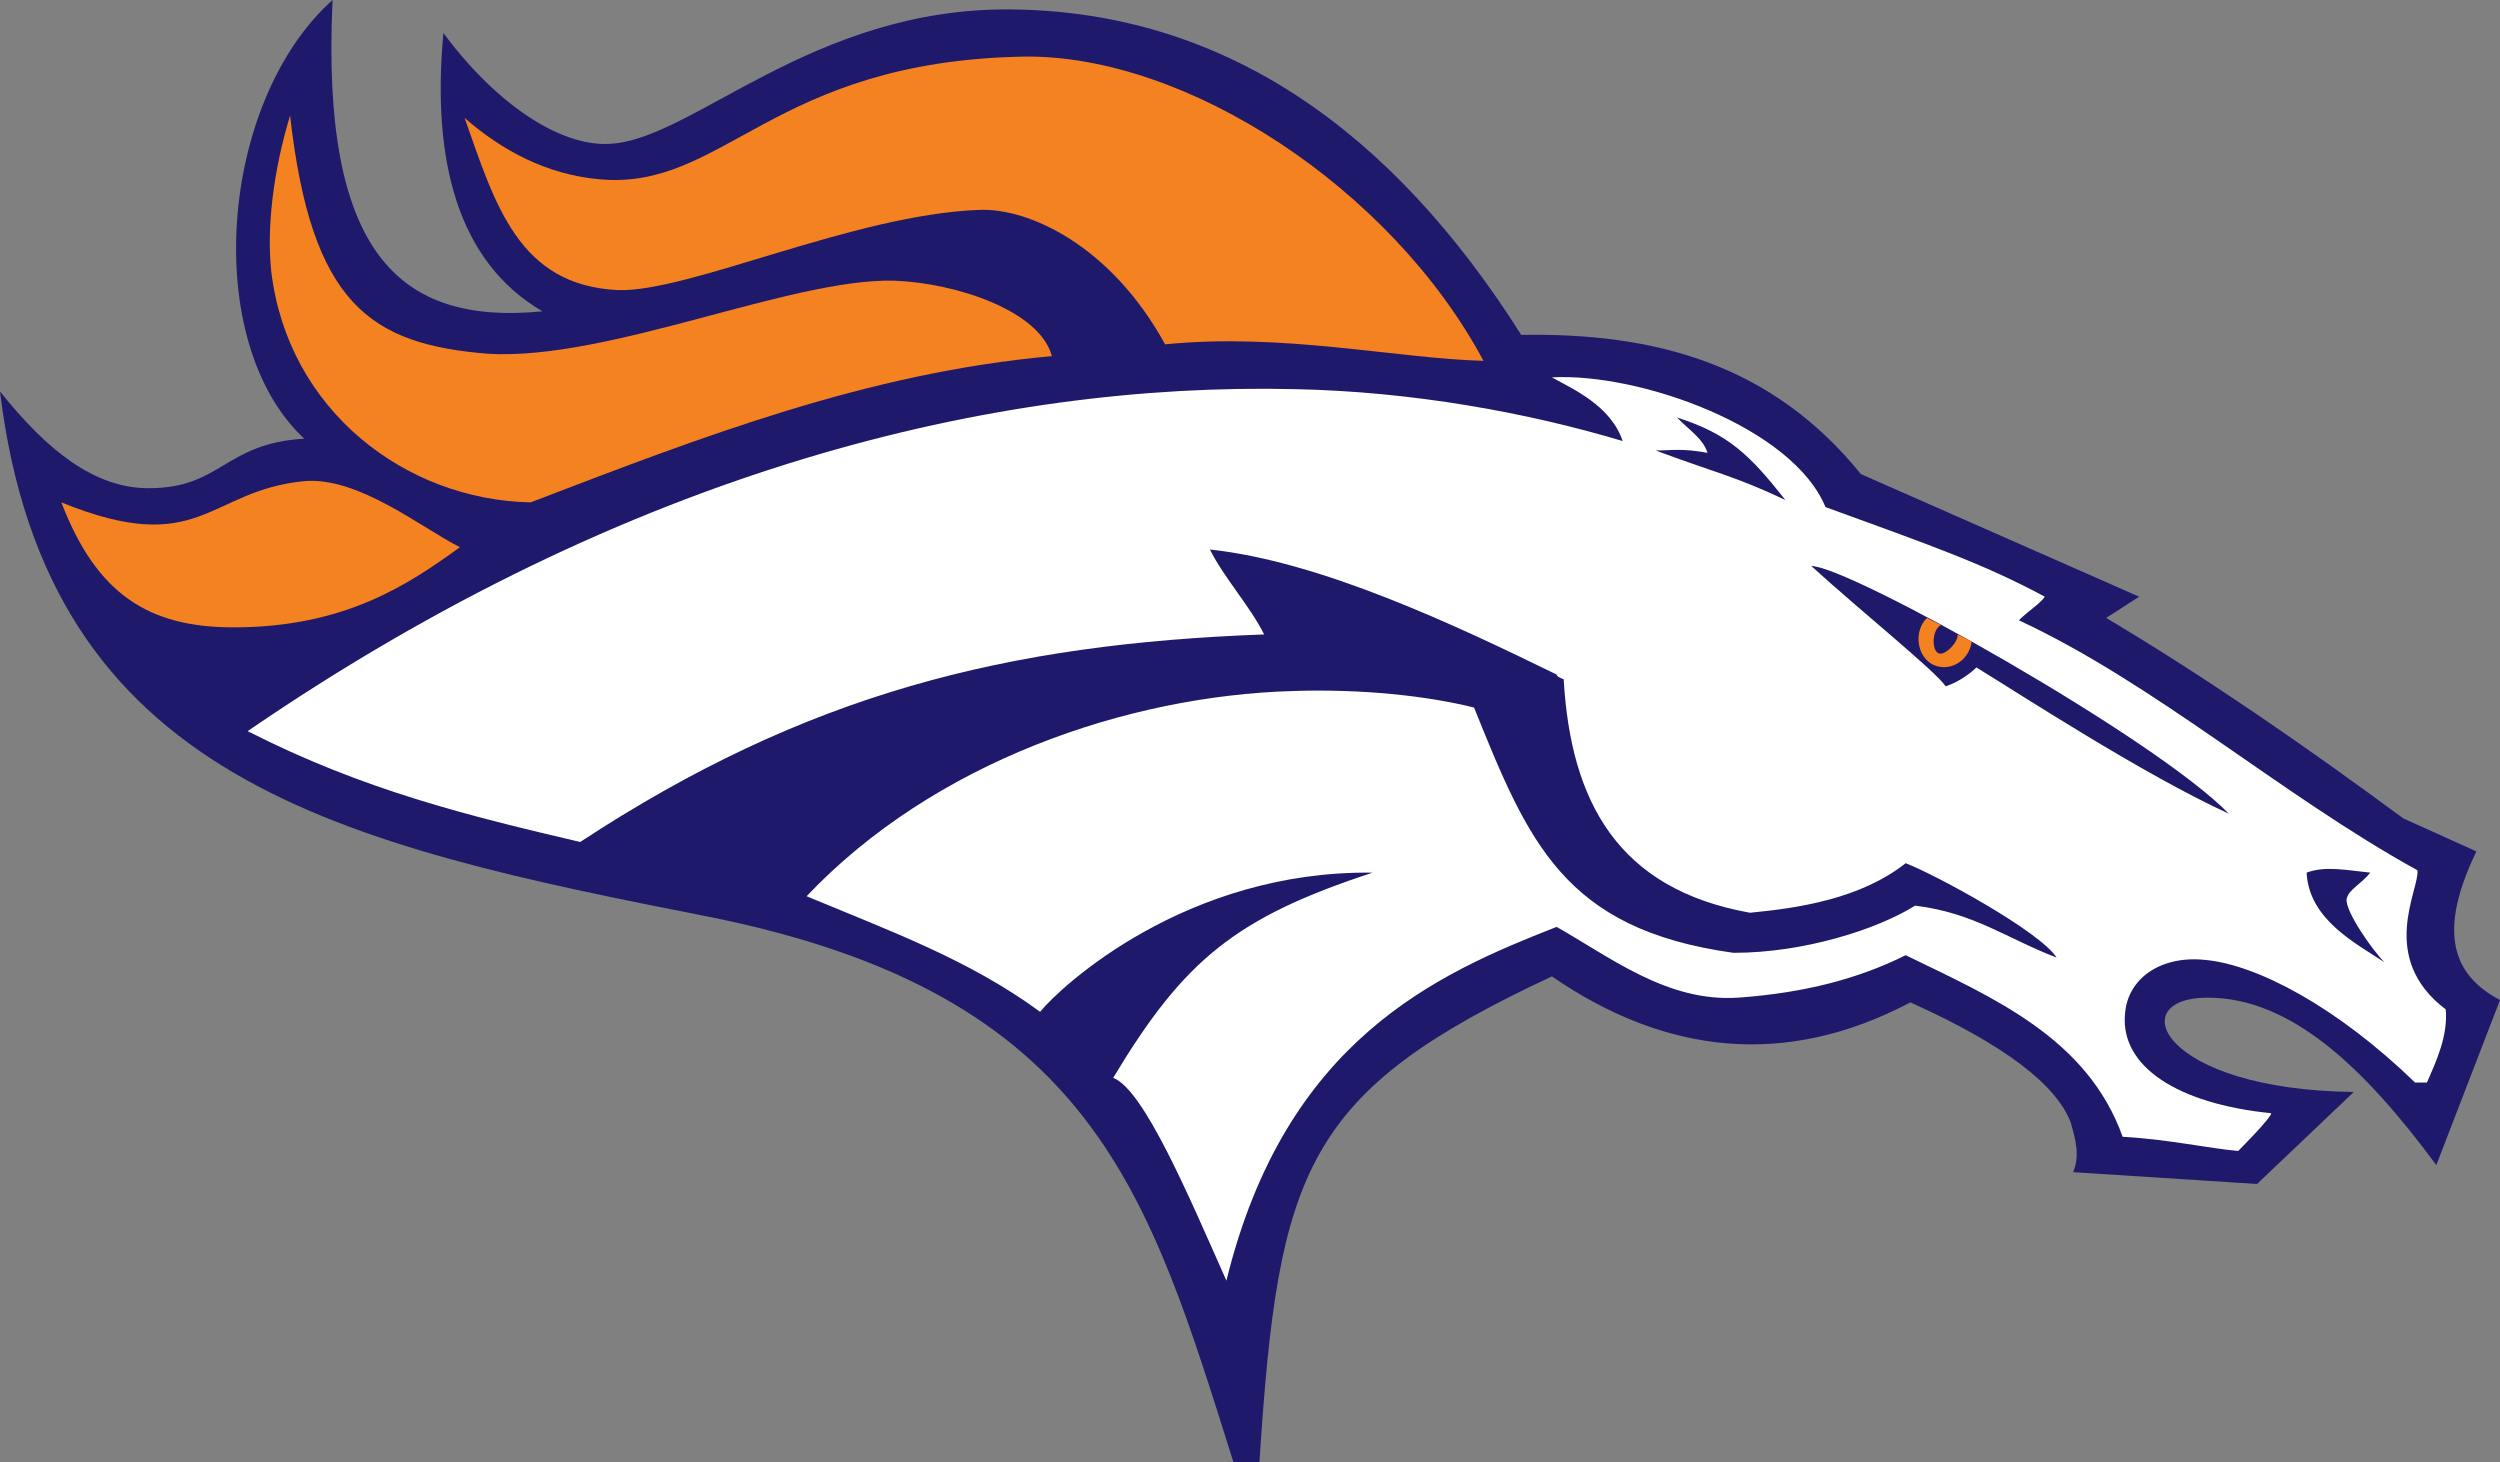 <?xml version="1.0" encoding="utf-8"?>
<svg viewBox="296.5 437.5 106 62" xmlns="http://www.w3.org/2000/svg">
  <rect x="296.5" y="437.5" width="106" height="62" fill="#808080" stroke="none"/>
  <defs>
    <style type="text/css">
	.st0{fill:#FFFFFF;}
	.st1{fill:#010101;}
	.st2{fill:#B11E3D;}
	.st3{fill:#FFC316;}
	.st4{fill:#DCE0E5;}
	.st5{fill:#171514;}
	.st6{fill:#B11E44;}
	.st7{fill:#D1B333;}
	.st8{fill:#2C2562;}
	.st9{fill:#C6332C;}
	.st10{fill:#DA2128;}
	.st11{fill:#005496;}
	.st12{fill-rule:evenodd;clip-rule:evenodd;fill:#1998D5;}
	.st13{fill-rule:evenodd;clip-rule:evenodd;fill:#FFFFFF;}
	.st14{fill-rule:evenodd;clip-rule:evenodd;}
	.st15{fill-rule:evenodd;clip-rule:evenodd;fill:#C6CACE;}
	.st16{fill:#EF4723;}
	.st17{fill:#F37029;}
	.st18{fill:none;}
	.st19{clip-path:url(#SVGID_2_);fill-rule:evenodd;clip-rule:evenodd;fill:#EE4923;}
	.st20{clip-path:url(#SVGID_2_);fill-rule:evenodd;clip-rule:evenodd;fill:#2C1B11;}
	.st21{fill-rule:evenodd;clip-rule:evenodd;fill:#2C1B11;}
	.st22{fill-rule:evenodd;clip-rule:evenodd;fill:#F7ECE6;}
	.st23{fill-rule:evenodd;clip-rule:evenodd;fill:#EE4923;}
	.st24{clip-path:url(#SVGID_4_);fill-rule:evenodd;clip-rule:evenodd;fill:#2C1B11;}
	.st25{fill-rule:evenodd;clip-rule:evenodd;fill:#451613;}
	.st26{fill-rule:evenodd;clip-rule:evenodd;fill:#631511;}
	.st27{fill-rule:evenodd;clip-rule:evenodd;fill:#322417;}
	.st28{clip-path:url(#SVGID_6_);fill-rule:evenodd;clip-rule:evenodd;fill:#322417;}
	.st29{clip-path:url(#SVGID_6_);fill-rule:evenodd;clip-rule:evenodd;fill:#2C1B11;}
	.st30{fill:#1B294B;}
	.st31{fill-rule:evenodd;clip-rule:evenodd;fill:#1E196A;}
	.st32{fill-rule:evenodd;clip-rule:evenodd;fill:#F58220;}
	.st33{fill-rule:evenodd;clip-rule:evenodd;fill:#0086C5;}
	.st34{fill:#FFD040;}
	.st35{fill:#124734;}
	.st36{fill:#FEFEFE;}
	.st37{fill-rule:evenodd;clip-rule:evenodd;fill:#00143F;}
	.st38{fill-rule:evenodd;clip-rule:evenodd;fill:#C9243F;}
	.st39{fill:#003A70;}
	.st40{clip-path:url(#SVGID_8_);}
	.st41{clip-path:url(#SVGID_10_);}
	.st42{clip-path:url(#SVGID_10_);fill:#175465;}
	.st43{clip-path:url(#SVGID_10_);fill:#C9942B;}
	.st44{clip-path:url(#SVGID_10_);fill:#8B6728;}
	.st45{clip-path:url(#SVGID_10_);fill:none;stroke:#000000;stroke-width:5.325432e-02;}
	.st46{clip-path:url(#SVGID_10_);fill:#FFFFFF;}
	.st47{fill:#030303;}
	.st48{fill:#E21D38;}
	.st49{fill-rule:evenodd;clip-rule:evenodd;fill:#FFFEFE;}
	.st50{fill-rule:evenodd;clip-rule:evenodd;fill:#0078BE;}
	.st51{fill-rule:evenodd;clip-rule:evenodd;fill:#FFC20E;}
	.st52{fill:#0A2343;}
	.st53{fill:#015679;}
	.st54{fill:#008D97;}
	.st55{fill:#F58120;}
	.st56{fill:#FFF200;}
	.st57{fill:none;stroke:#ED1C24;stroke-width:3.869697e-02;}
	.st58{fill:#402F83;}
	.st59{fill:#F6D4B5;}
	.st60{clip-path:url(#SVGID_12_);fill:#0063A5;}
	.st61{clip-path:url(#SVGID_12_);fill:#FFFFFF;}
	.st62{fill:#ED1C24;}
	.st63{fill:#0063A5;}
	.st64{fill:#DCDDDE;}
	.st65{fill:#C6A876;}
	.st66{fill:#B21F36;}
	.st67{fill:#25326A;}
	.st68{fill:#A6ACAF;}
	.st69{clip-path:url(#SVGID_14_);}
	.st70{clip-path:url(#SVGID_16_);fill:#044C52;}
	.st71{clip-path:url(#SVGID_16_);}
	.st72{clip-path:url(#SVGID_16_);fill:none;stroke:#000000;stroke-width:0.267;}
	.st73{clip-path:url(#SVGID_16_);fill:#FFFFFF;}
	.st74{clip-path:url(#SVGID_16_);fill:#BCC3C9;}
	.st75{clip-path:url(#SVGID_18_);}
	.st76{fill:#B1B3B6;}
	.st77{fill:#034EA2;}
	.st78{fill:#FDB913;}
	.st79{fill:#E03A3E;}
	.st80{fill:#0B0B0B;}
	.st81{fill:#C6A463;}
	.st82{fill:#C8203D;}
	.st83{clip-path:url(#SVGID_22_);fill:#FFFFFF;}
	.st84{clip-path:url(#SVGID_22_);fill:#0A2343;}
	.st85{fill:#6ABD45;}
	.st86{fill:#A5ACAF;}
	.st87{fill:#231F20;}
	.st88{fill:#C1282D;}
	.st89{fill:#9D9FA2;}
	.st90{fill:#F26724;}
	.st91{clip-path:url(#SVGID_24_);fill:#FFFFFF;}
	.st92{fill:#1F3263;}
	.st93{fill:#668FCA;}
	.st94{fill:#C5C8D1;}
	.st95{fill:#C02026;}
	.st96{fill:#FCB515;}
</style>
  </defs>
  <g>
    <path class="st31" d="M296.5,454.1c2,2.5,4,4.1,6.3,4.1c3.1,0,3.2-1.9,6.6-2.1c-4.4-4.1-3.6-14.3,1.2-18.6 c-0.5,10.7,2.8,13.8,8.9,13.2c-3.6-2.1-4.7-6.4-4.2-11.8c2.3,3.1,5,4.8,7,4.7c3.5-0.1,8.6-5.8,17.1-5.7c9,0.1,16.1,5.1,21.6,13.8 c5.6-0.1,10.6,1.2,14.4,5.9l11.8,5.2l-1.4,0.9c4.2,2.5,8.4,5.4,12.6,8.5l3.1,1.4c-1.6,3.3-1.1,5.2,1,6.3l-2.7,7 c-3.1-4.2-6.2-7.1-9.7-7.1c-3.6,0-2,3.9,6.2,4l-4.1,3.9l-7.8-0.5c0.3-0.7,0.1-1.4-0.1-2.1c-0.6-1.6-2.8-3.3-6.8-5.1 c-5.3,2.8-10.4,2.2-15.2-1.1c-10.5,4.9-11.6,8.2-12.4,20.6l-1.1,0c-3.6-11.4-5.9-19.8-22.1-23.1 C310.9,473.3,298.5,470.6,296.5,454.1L296.5,454.1z"/>
    <path class="st13" d="M362.3,453.5c0.9,0.5,2.5,1.2,3,2.7c-4-1.2-8.9-2.1-13.9-2.2c-12.7-0.3-28.2,3.4-44.4,14.5 c4.9,2.5,9.4,3.6,14.1,4.7c9.6-6.3,18.1-8.4,29-8.8c-0.6-1.2-1.7-2.4-2.3-3.6c4.7,0.5,10.4,3.2,14.7,5.3c0,0.1,0.3,0.2,0.3,0.2 c0.3,5.2,2.3,8.9,7.9,9.9c2.1-0.2,4.7-0.6,6.6-2.1c1.3,0.5,5.7,2.9,6.4,4c-2.1-0.8-3.5-1.9-6-2.2c-1.6,1-4.7,2-7.7,2 c-7.2-1-8.7-4.7-11-10.4c-2-0.5-4.8-0.8-7.7-0.7c-7,0.2-15.2,3-20.6,8.7c3.6,1.5,6.9,2.7,9.9,4.9c0.9-1.1,6.2-6,14.1-5.9 c-5.8,1.9-8,3.7-11,8.7c1.3,0.5,3.2,5,4.8,8.6c2.5-10.2,8.9-13,14-15c2.3,1.3,4.7,3.2,7.7,3c2.8-0.2,5.1-0.8,7.1-1.8 c3.7,1.8,7.7,3.5,9.2,7.7c1.9,0.1,3.7,0.5,4.9,0.6c0,0,1.4-1.4,1.4-1.6c-4-0.4-6.4-2-6.2-4.2c0.1-1.5,1.5-2.5,3.4-2.3 c2.2,0.2,5.6,2,8.9,5.2c0.2,0,0.3,0,0.5,0c0.4-0.9,0.9-2,0.8-3.1c-2.9-2.2-1.1-5.1-1.2-5.9c-5.8-3.2-11.1-7.9-16.9-10.6 c0.4-0.4,0.9-0.7,1.1-1c-2.6-1.4-4.9-2.2-9.3-3.8C372.5,455.6,366,453.3,362.3,453.5L362.3,453.5z M372.2,458.7 c-1.5-1.9-2.4-2.8-4.6-3.5c0.6,0.6,1.1,0.9,1.3,1.5c-1.1-0.2-1.5-0.1-2.2-0.1C369.1,457.5,370.1,457.7,372.2,458.7L372.2,458.7z M391,472c-3.1-3.2-16.1-10.5-17.7-10.5c2.2,2,5.2,4.4,5.7,5.1c0.6-0.2,1.1-0.6,1.3-0.8C382.1,466.9,387.3,470.3,391,472L391,472z M394.3,474.5c0.1,2,2.1,3,3.3,3.8c-0.5-0.5-1.7-2.2-1.6-2.7c0.1-0.4,0.6-0.6,1-1.1C396,474.4,395.1,474.2,394.3,474.5L394.3,474.5 z"/>
    <path class="st32" d="M316.2,442.5c1.3,3.7,2.3,7.1,6.5,7.3c3,0.1,10-3.2,15.3-3.4c2.1-0.1,5.6,1.5,7.9,5.7c5-0.5,9.8,0.6,13.5,0.7 c-3.9-7.3-12.6-13-19.5-12.9c-10.7,0.2-12.7,5.7-18,5.2C319.7,444.9,317.8,443.9,316.2,442.5L316.2,442.5z"/>
    <path class="st32" d="M308.8,442.4c-0.7,2.3-1,4.7-0.8,6.6c0.7,5.9,5.7,9.7,11,9.8c7.3-2.8,14.3-5.5,22.1-6.2 c-0.5-1.9-4-3.1-6.7-3.2c-4.4-0.1-12.1,3.4-17.2,3.1C312.2,452.1,309.7,450.4,308.8,442.4L308.8,442.4z"/>
    <path class="st32" d="M299.1,458.8c1.5,3.9,3.7,5.3,7.3,5.3c4.7,0,7.4-1.8,9.6-3.4c-1.6-0.8-4.3-3-6.6-2.8 C305.3,458.3,305,461.2,299.1,458.8L299.1,458.8z"/>
    <path class="st32" d="M380.1,464.7c-0.2-0.1-0.4-0.2-0.6-0.3c0,0,0,0.1,0,0.1c-0.1,0.4-0.6,0.8-0.8,0.7c-0.3-0.1-0.3-1,0.1-1.2 c-0.2-0.1-0.4-0.2-0.6-0.3c-0.6,0.6-0.4,1.7,0.3,2C379.2,466,380,465.5,380.1,464.7L380.1,464.7z"/>
  </g>
</svg>